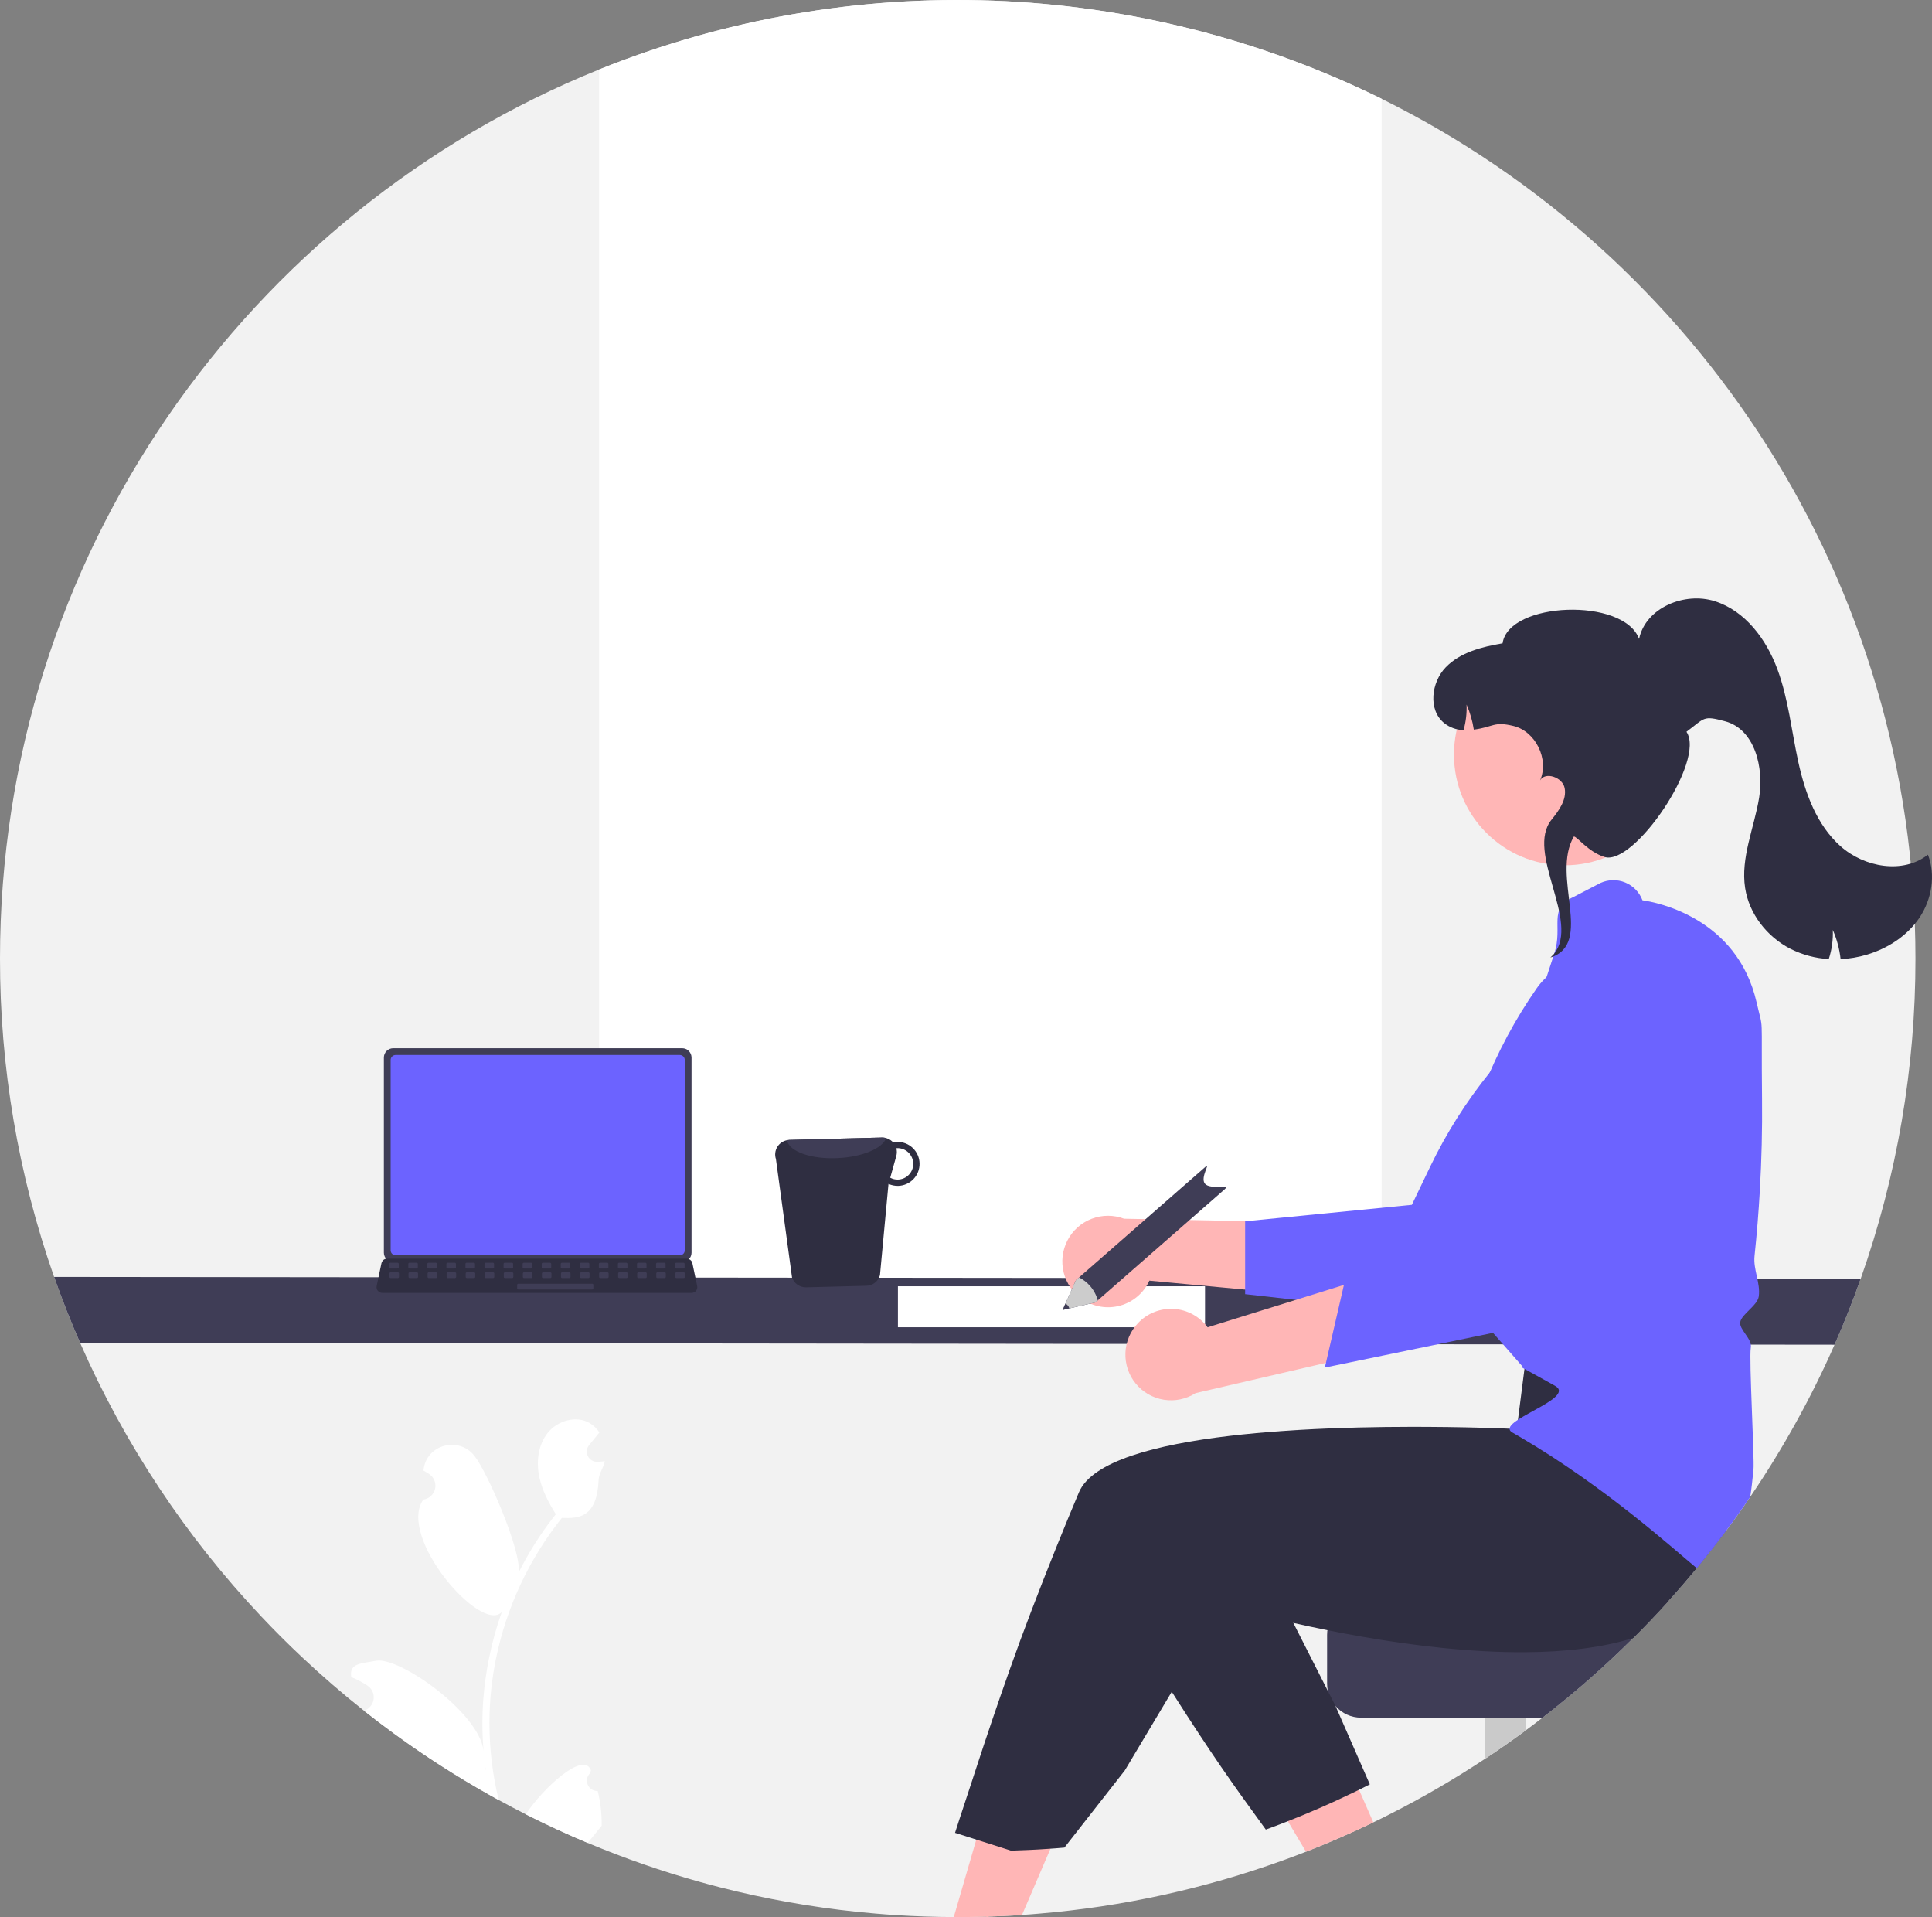 <svg width="503" height="499" viewBox="0 0 503 499" fill="none" xmlns="http://www.w3.org/2000/svg">
<rect x="0" y="0" width="503" height="499" fill="#808080" stroke="none"/>
<g clip-path="url(#clip0_139_71)">
<path d="M498.692 249.499C498.725 277.894 493.903 306.085 484.436 332.853C484.43 332.871 484.425 332.883 484.419 332.901C484.377 333.025 484.336 333.138 484.288 333.262V333.268C482.269 338.946 480.05 344.528 477.631 350.016C471.53 363.855 464.183 377.109 455.682 389.616C453.621 392.662 451.486 395.659 449.279 398.606C446.851 401.866 444.346 405.06 441.763 408.189C439.382 411.075 436.938 413.906 434.431 416.682C431.452 419.988 428.384 423.21 425.227 426.348C417.797 433.751 409.908 440.679 401.607 447.09C400.15 448.222 398.678 449.334 397.189 450.426C393.724 452.986 390.19 455.456 386.587 457.834C378.662 463.076 370.442 467.857 361.967 472.152C360.504 472.899 359.029 473.634 357.548 474.345C351.821 477.113 345.977 479.659 340.017 481.984C338.317 482.654 336.611 483.3 334.888 483.922C334.598 484.035 334.308 484.141 334.011 484.242C313.574 491.623 292.255 496.281 270.603 498.098C269.098 498.234 267.592 498.349 266.084 498.441C264.485 498.554 262.884 498.645 261.281 498.714C260.013 498.779 258.752 498.827 257.478 498.862C257.218 498.874 256.951 498.886 256.69 498.886C254.979 498.939 253.261 498.973 251.538 498.987C250.809 498.993 250.081 498.999 249.346 498.999C249.003 498.999 248.659 498.999 248.316 498.993C243.347 498.975 238.415 498.813 233.521 498.507C233.42 498.501 233.319 498.489 233.219 498.489C231.466 498.37 229.718 498.246 227.977 498.092C221.776 497.57 215.642 496.82 209.575 495.84C208.177 495.621 206.784 495.383 205.394 495.129C199.359 494.062 193.402 492.776 187.525 491.271C185.778 490.826 184.04 490.362 182.313 489.878C172.343 487.102 162.557 483.701 153.013 479.696C147.535 477.397 142.159 474.912 136.886 472.241C134.511 471.038 132.159 469.797 129.832 468.519C129.198 468.176 128.57 467.826 127.943 467.476C123.358 464.916 118.869 462.218 114.474 459.381C110.873 457.064 107.339 454.654 103.873 452.151C103.446 451.854 103.026 451.546 102.605 451.238C99.946 449.3 97.33 447.313 94.758 445.276C89.161 440.837 83.763 436.173 78.565 431.284C74.97 427.906 71.479 424.421 68.094 420.83C48.365 399.954 32.383 375.83 20.848 349.518C18.396 343.918 16.145 338.215 14.096 332.409C14.089 332.396 14.085 332.382 14.084 332.367C4.732 305.742 -0.03 277.721 0 249.499C0 144.745 64.522 55.068 155.969 18.087C188.559 4.964 223.547 -1.139 258.652 0.175C293.757 1.489 328.191 10.191 359.71 25.715C442.059 66.446 498.692 151.359 498.692 249.499Z" fill="#F2F2F2"/>
<path d="M359.71 25.715V341.002H155.969V18.087C188.559 4.964 223.546 -1.139 258.652 0.175C293.757 1.489 328.191 10.191 359.71 25.715Z" fill="white"/>
<path d="M484.437 332.852C484.431 332.87 484.425 332.882 484.419 332.9C484.378 333.024 484.336 333.137 484.289 333.261V333.267C482.269 338.944 480.05 344.527 477.632 350.015L20.849 349.517C18.397 343.917 16.146 338.214 14.097 332.408C14.09 332.395 14.086 332.381 14.085 332.366L484.437 332.852Z" fill="#3F3D56"/>
<path d="M313.732 334.802H233.776V345.469H313.732V334.802Z" fill="white"/>
<path d="M127.936 439.267C128.221 436.76 128.614 434.269 129.115 431.794C131.856 418.372 137.738 405.792 146.279 395.086C151.165 395.359 155.447 394.612 155.856 385.142C155.933 383.459 157.183 381.995 157.455 380.335C156.993 380.401 156.514 380.436 156.052 380.466C155.904 380.472 155.75 380.484 155.607 380.489H155.554C155.041 380.513 154.532 380.388 154.089 380.129C153.646 379.87 153.287 379.488 153.056 379.03C152.824 378.571 152.731 378.055 152.787 377.544C152.842 377.033 153.044 376.55 153.369 376.151C153.57 375.908 153.771 375.659 153.973 375.411C154.275 375.025 154.589 374.652 154.897 374.273C154.932 374.231 154.962 374.196 154.997 374.154C155.347 373.722 155.696 373.289 156.052 372.856C155.41 371.859 154.546 371.023 153.529 370.415C150.004 368.346 145.142 369.781 142.595 372.969C140.042 376.157 139.557 380.638 140.445 384.62C141.203 388.034 142.856 391.163 144.71 394.138C144.52 394.381 144.319 394.618 144.129 394.867C140.636 399.363 137.591 404.19 135.038 409.28C135.76 403.632 126.93 383.245 123.512 378.925C119.408 373.739 110.998 376.003 110.275 382.581C110.269 382.641 110.257 382.706 110.251 382.771C110.761 383.056 111.258 383.358 111.744 383.684C112.354 384.092 112.827 384.675 113.1 385.356C113.373 386.037 113.435 386.785 113.276 387.502C113.117 388.219 112.746 388.871 112.21 389.373C111.675 389.875 111 390.203 110.275 390.315L110.198 390.327C103.411 400.029 125.176 425.281 130.631 419.615C129.26 423.471 128.165 427.42 127.356 431.432C126.63 434.971 126.123 438.552 125.84 442.153C125.494 446.689 125.516 451.245 125.905 455.778C125.894 455.725 125.886 455.671 125.881 455.618C124.667 445.744 103.896 431.065 97.831 432.286C94.337 432.991 90.896 432.831 91.429 436.357C91.435 436.416 91.447 436.47 91.453 436.529C92.394 436.909 93.31 437.351 94.195 437.851C94.704 438.135 95.202 438.443 95.687 438.763C96.258 439.145 96.71 439.681 96.99 440.309C97.27 440.937 97.367 441.632 97.27 442.312C97.173 442.993 96.885 443.633 96.441 444.157C95.996 444.681 95.413 445.069 94.757 445.276C97.334 447.309 99.95 449.296 102.605 451.238C103.026 451.546 103.446 451.855 103.873 452.151C107.337 454.652 110.871 457.062 114.474 459.381C118.869 462.214 123.358 464.912 127.942 467.476C128.57 467.826 129.198 468.176 129.832 468.519C128.238 461.96 127.431 455.233 127.427 448.482C127.426 445.404 127.596 442.327 127.936 439.267ZM131.176 418.092L131.188 418.074C131.188 418.085 131.184 418.096 131.176 418.104V418.092ZM126.456 460.708L126.272 460.3C126.278 459.997 126.278 459.701 126.272 459.393C126.272 459.31 126.254 459.227 126.254 459.144C126.326 459.671 126.385 460.199 126.462 460.726L126.456 460.708ZM153.659 461.515C153.724 461.242 153.777 461.052 153.842 460.78C153.819 460.72 153.795 460.661 153.771 460.608C151.799 455.908 141.387 465.384 136.886 472.241C142.157 474.908 147.533 477.393 153.013 479.697C153.38 479.234 153.76 478.778 154.133 478.316C154.168 478.274 154.198 478.239 154.227 478.197C155.033 477.202 155.844 476.218 156.644 475.222C156.65 475.027 156.65 474.831 156.65 474.641C156.642 471.787 156.292 468.944 155.607 466.173C155.057 466.198 154.513 466.054 154.047 465.759C153.582 465.464 153.218 465.034 153.005 464.525C152.793 464.017 152.741 463.455 152.858 462.917C152.975 462.378 153.255 461.889 153.659 461.514V461.515Z" fill="white"/>
<path d="M281.777 338.173C283.199 339.154 284.819 339.812 286.523 340.099C288.226 340.386 289.972 340.296 291.637 339.836C293.302 339.375 294.846 338.554 296.16 337.432C297.474 336.309 298.526 334.912 299.241 333.339L341.053 337.252L330.788 317.983L292.657 317.221C289.936 316.193 286.933 316.199 284.216 317.239C281.499 318.278 279.258 320.279 277.917 322.862C276.576 325.444 276.228 328.429 276.94 331.251C277.651 334.073 279.372 336.536 281.777 338.173V338.173Z" fill="#FFB6B6"/>
<path d="M324.174 336.854L382.033 343.344L382.232 343.089C382.614 342.601 420.473 294.11 426.834 282.567C430.747 275.631 432.172 267.565 430.873 259.708L430.829 259.516L430.679 259.389C427.594 256.802 423.721 255.344 419.698 255.256C415.674 255.168 411.741 256.454 408.546 258.903C393.185 270.808 380.799 286.122 372.366 303.637L367.58 313.606L324.174 317.889V336.854Z" fill="#6C63FF"/>
<path d="M277.232 472.474L266.085 498.443C264.486 498.556 262.885 498.647 261.282 498.716C260.014 498.781 258.753 498.828 257.479 498.864L257.047 499L256.692 498.888C254.98 498.941 253.262 498.974 251.539 498.988C250.81 498.994 250.082 499 249.347 499C249.004 499 248.66 499 248.317 498.994L249.057 496.458L249.928 493.453L253.387 481.553L258.38 464.373L265.807 467.561L277.232 472.474Z" fill="#FFB6B6"/>
<path d="M357.55 474.346C351.822 477.114 345.979 479.66 340.018 481.985L334.19 472.177L352.977 463.922L357.55 474.346Z" fill="#FFB6B6"/>
<path d="M397.19 429.769V450.428C393.725 452.988 390.191 455.457 386.588 457.836V429.769H397.19Z" fill="#CACACA"/>
<path d="M434.432 416.683C431.453 419.99 428.385 423.212 425.228 426.349C417.799 433.753 409.91 440.681 401.609 447.091H354.345C353.091 447.091 351.85 446.823 350.707 446.305C349.564 445.787 348.545 445.031 347.718 444.087L347.712 444.069C346.727 442.956 346.042 441.609 345.722 440.157L345.716 440.145C345.582 439.522 345.515 438.887 345.515 438.249V425.525C345.516 423.182 346.447 420.934 348.102 419.277C349.758 417.619 352.003 416.686 354.345 416.683H434.432Z" fill="#3F3D56"/>
<path d="M453.906 367.02L448.783 388.983C449.284 392.165 449.45 395.391 449.28 398.607C446.852 401.867 444.347 405.061 441.764 408.19C439.383 411.077 436.939 413.907 434.432 416.683C431.453 419.99 428.385 423.212 425.228 426.349C417.007 428.933 407.318 429.987 397.19 430.059C393.696 430.088 390.148 429.993 386.588 429.804C372.155 429.045 357.555 426.728 345.597 424.322C342.435 423.694 339.461 423.054 336.725 422.431C331.543 421.264 327.207 420.173 324.068 419.344C320.532 418.419 318.519 417.821 318.519 417.821L305.068 440.359L292.856 460.816L277.119 480.913C275.615 481.049 274.108 481.163 272.6 481.256C271.001 481.369 269.4 481.46 267.797 481.529C266.529 481.594 265.268 481.642 263.994 481.677L263.562 481.813L263.206 481.701L257.497 479.881L255.572 479.271L248.648 477.066C248.648 477.066 250.194 472.195 252.901 464.07C253.896 461.089 260.944 439.049 268.318 419.806C270.503 414.093 272.766 408.297 275.093 402.531C277 397.796 278.943 393.078 280.909 388.426C284.327 380.36 300.839 376.01 320.284 373.729C321.273 373.616 322.268 373.503 323.269 373.397C333.177 372.354 343.69 371.814 353.522 371.566C358.444 371.441 363.194 371.394 367.612 371.388C369.039 371.388 370.427 371.392 371.776 371.4H371.782C375.424 371.417 378.776 371.471 381.726 371.53C382.3 371.542 382.857 371.56 383.402 371.571H383.408C383.775 371.577 384.136 371.589 384.492 371.595C390.941 371.761 394.898 371.963 394.898 371.963L396.432 359.92L396.746 357.49L397.042 355.179V355.173L397.077 354.883L397.32 354.877L401.585 354.794L437.429 354.095L452.696 353.447L453.906 367.02Z" fill="#2F2E41"/>
<path d="M356.637 464.449C355.174 465.196 353.7 465.931 352.219 466.642C346.492 469.41 340.648 471.956 334.688 474.281C332.988 474.951 331.282 475.597 329.559 476.219C329.369 475.952 329.174 475.686 328.978 475.419C320.758 464.129 315.64 456.935 305.068 440.359C300.644 433.425 296.196 426.195 291.878 418.81L323.139 404.208L326.645 402.572L336.725 422.431L345.716 440.145L347.718 444.086L356.637 464.449Z" fill="#2F2E41"/>
<path d="M407.343 225.233C423.248 225.233 436.142 212.331 436.142 196.416C436.142 180.501 423.248 167.599 407.343 167.599C391.437 167.599 378.543 180.501 378.543 196.416C378.543 212.331 391.437 225.233 407.343 225.233Z" fill="#FFB6B6"/>
<path d="M458.751 285.989C458.514 262.189 459.213 269.081 457.329 260.885C452.271 238.851 431.275 234.833 427.615 234.335C427.225 233.297 426.626 232.35 425.855 231.553C425.083 230.756 424.156 230.126 423.131 229.703C422.106 229.28 421.005 229.073 419.897 229.094C418.788 229.115 417.696 229.364 416.688 229.825L409.68 233.461C402.887 236.573 407.01 241.068 404.665 248.161L402.201 255.688L382.01 311.532L386.097 332.778L386.103 332.79L388.857 347.102L397.023 356.411L396.87 354.925L396.687 355.209L396.681 355.215L396.207 355.92C396.864 356.282 397.516 356.637 398.156 356.993C399.814 357.906 401.431 358.8 403.006 359.678C403.385 359.891 403.758 360.098 404.132 360.312H404.138C404.374 360.442 404.611 360.572 404.842 360.703C410.753 364.01 388.875 370.031 393.737 372.858C394.412 373.249 395.082 373.64 395.739 374.025C418.127 387.128 435.99 403.45 441.765 408.191C444.347 405.062 446.852 401.867 449.28 398.608C451.484 395.662 453.618 392.666 455.683 389.617C456.044 387.235 456.287 384.853 456.524 382.518C456.808 379.709 455.327 353.686 455.825 350.824C456.044 349.555 455.203 348.352 454.392 347.191C453.64 346.106 452.929 345.087 453.077 344.127C453.231 343.137 454.321 342.059 455.381 341.01C456.536 339.86 457.732 338.675 457.904 337.424C458.378 333.939 456.429 330.443 456.796 326.934C457.4 321.227 457.864 315.503 458.188 309.76C458.644 301.83 458.832 293.907 458.751 285.989Z" fill="#6C63FF"/>
<path d="M296.312 344.358C297.501 343.104 298.95 342.126 300.558 341.493C302.166 340.86 303.892 340.588 305.617 340.695C307.341 340.802 309.021 341.286 310.538 342.113C312.055 342.94 313.372 344.089 314.397 345.481L354.501 333.017L348.432 353.991L311.279 362.612C308.829 364.18 305.889 364.794 303.016 364.338C300.143 363.881 297.538 362.387 295.693 360.137C293.848 357.887 292.892 355.038 293.006 352.13C293.12 349.222 294.297 346.456 296.312 344.358L296.312 344.358Z" fill="#FFB6B6"/>
<path d="M344.931 355.961L419.369 340.605L400.051 345.393C400.27 344.813 421.982 287.242 424.619 274.327C426.292 266.541 425.252 258.416 421.673 251.302L421.575 251.132L421.393 251.055C417.679 249.505 413.548 249.267 409.68 250.382C405.813 251.496 402.441 253.896 400.12 257.185C388.998 273.127 381.73 291.437 378.892 310.67L377.29 321.612L351.045 329.468L344.931 355.961Z" fill="#6C63FF"/>
<path d="M206.206 332.51C206.467 333.27 206.962 333.928 207.62 334.389C208.278 334.85 209.065 335.091 209.868 335.077L225.559 334.673C226.368 334.657 227.15 334.379 227.789 333.882C228.427 333.385 228.888 332.694 229.101 331.913L231.321 308.156C232.109 308.513 232.967 308.689 233.831 308.672C235.349 308.634 236.788 307.994 237.834 306.894C238.88 305.793 239.446 304.322 239.408 302.804C239.37 301.286 238.731 299.845 237.631 298.799C236.532 297.752 235.061 297.186 233.544 297.224C233.199 297.223 232.854 297.259 232.516 297.331C232.148 296.933 231.702 296.617 231.205 296.402C230.707 296.187 230.171 296.079 229.629 296.085L205.494 296.708C205.294 296.716 205.095 296.74 204.899 296.782C204.369 296.881 203.867 297.092 203.426 297.401C202.985 297.71 202.616 298.11 202.342 298.574C202.069 299.039 201.898 299.556 201.841 300.092C201.784 300.627 201.842 301.169 202.012 301.68L206.206 332.51ZM231.777 306.543L233.357 300.881C233.537 300.227 233.541 299.537 233.369 298.881C233.446 298.881 233.513 298.845 233.59 298.845C234.673 298.822 235.721 299.231 236.504 299.98C237.287 300.73 237.741 301.759 237.766 302.843C237.792 303.927 237.386 304.977 236.639 305.762C235.892 306.548 234.865 307.005 233.781 307.033C233.081 307.055 232.388 306.885 231.777 306.543Z" fill="#2F2E41"/>
<path d="M204.898 296.782C205.413 299.724 211.194 301.792 218.145 301.433C224.537 301.138 229.764 298.892 230.721 296.23C230.367 296.125 229.999 296.076 229.629 296.084L205.494 296.708C205.294 296.715 205.094 296.74 204.898 296.782Z" fill="#3F3D56"/>
<path d="M99.941 275.275V326.067C99.942 326.714 100.199 327.334 100.657 327.792C101.114 328.25 101.734 328.507 102.381 328.508H177.602C178.249 328.507 178.869 328.25 179.327 327.792C179.784 327.334 180.041 326.714 180.042 326.067V275.275C180.04 274.629 179.783 274.009 179.325 273.552C178.868 273.095 178.248 272.838 177.602 272.837H102.381C101.735 272.838 101.115 273.095 100.658 273.552C100.201 274.009 99.943 274.629 99.941 275.275Z" fill="#3F3D56"/>
<path d="M101.706 275.907V325.44C101.707 325.786 101.844 326.117 102.089 326.362C102.333 326.607 102.664 326.744 103.01 326.745H176.976C177.322 326.744 177.653 326.607 177.897 326.362C178.142 326.117 178.279 325.786 178.28 325.44V275.907C178.28 275.561 178.142 275.229 177.898 274.984C177.654 274.739 177.322 274.601 176.976 274.6H103.01C102.664 274.601 102.332 274.739 102.088 274.984C101.843 275.229 101.706 275.561 101.706 275.907Z" fill="#6C63FF"/>
<path d="M98.368 335.972C98.506 336.145 98.681 336.285 98.881 336.38C99.08 336.476 99.299 336.525 99.519 336.523H180.064C180.284 336.523 180.501 336.474 180.7 336.379C180.899 336.284 181.074 336.146 181.213 335.975C181.352 335.803 181.45 335.603 181.502 335.389C181.554 335.175 181.557 334.952 181.512 334.736L180.262 328.794C180.21 328.551 180.099 328.326 179.937 328.138C179.776 327.95 179.571 327.805 179.339 327.716C179.172 327.651 178.993 327.617 178.813 327.617H100.765C100.585 327.617 100.406 327.651 100.239 327.716C100.007 327.805 99.802 327.95 99.641 328.138C99.479 328.326 99.368 328.551 99.316 328.794L98.066 334.736C98.021 334.952 98.025 335.175 98.078 335.388C98.13 335.602 98.229 335.802 98.368 335.972Z" fill="#2F2E41"/>
<path d="M176.05 330.177H177.952C178.112 330.177 178.241 330.047 178.241 329.887V328.977C178.241 328.817 178.112 328.687 177.952 328.687H176.05C175.89 328.687 175.76 328.817 175.76 328.977V329.887C175.76 330.047 175.89 330.177 176.05 330.177Z" fill="#3F3D56"/>
<path d="M171.088 330.177H172.991C173.15 330.177 173.28 330.047 173.28 329.887V328.977C173.28 328.817 173.15 328.687 172.991 328.687H171.088C170.929 328.687 170.799 328.817 170.799 328.977V329.887C170.799 330.047 170.929 330.177 171.088 330.177Z" fill="#3F3D56"/>
<path d="M166.127 330.177H168.029C168.189 330.177 168.318 330.047 168.318 329.887V328.977C168.318 328.817 168.189 328.687 168.029 328.687H166.127C165.967 328.687 165.838 328.817 165.838 328.977V329.887C165.838 330.047 165.967 330.177 166.127 330.177Z" fill="#3F3D56"/>
<path d="M161.165 330.177H163.068C163.227 330.177 163.357 330.047 163.357 329.887V328.977C163.357 328.817 163.227 328.687 163.068 328.687H161.165C161.006 328.687 160.876 328.817 160.876 328.977V329.887C160.876 330.047 161.006 330.177 161.165 330.177Z" fill="#3F3D56"/>
<path d="M156.204 330.177H158.106C158.266 330.177 158.396 330.047 158.396 329.887V328.977C158.396 328.817 158.266 328.687 158.106 328.687H156.204C156.044 328.687 155.915 328.817 155.915 328.977V329.887C155.915 330.047 156.044 330.177 156.204 330.177Z" fill="#3F3D56"/>
<path d="M151.242 330.177H153.145C153.305 330.177 153.434 330.047 153.434 329.887V328.977C153.434 328.817 153.305 328.687 153.145 328.687H151.242C151.083 328.687 150.953 328.817 150.953 328.977V329.887C150.953 330.047 151.083 330.177 151.242 330.177Z" fill="#3F3D56"/>
<path d="M146.281 330.177H148.184C148.343 330.177 148.473 330.047 148.473 329.887V328.977C148.473 328.817 148.343 328.687 148.184 328.687H146.281C146.121 328.687 145.992 328.817 145.992 328.977V329.887C145.992 330.047 146.121 330.177 146.281 330.177Z" fill="#3F3D56"/>
<path d="M141.319 330.177H143.222C143.381 330.177 143.511 330.047 143.511 329.887V328.977C143.511 328.817 143.381 328.687 143.222 328.687H141.319C141.159 328.687 141.03 328.817 141.03 328.977V329.887C141.03 330.047 141.159 330.177 141.319 330.177Z" fill="#3F3D56"/>
<path d="M136.358 330.177H138.26C138.42 330.177 138.549 330.047 138.549 329.887V328.977C138.549 328.817 138.42 328.687 138.26 328.687H136.358C136.198 328.687 136.069 328.817 136.069 328.977V329.887C136.069 330.047 136.198 330.177 136.358 330.177Z" fill="#3F3D56"/>
<path d="M131.396 330.177H133.299C133.458 330.177 133.588 330.047 133.588 329.887V328.977C133.588 328.817 133.458 328.687 133.299 328.687H131.396C131.237 328.687 131.107 328.817 131.107 328.977V329.887C131.107 330.047 131.237 330.177 131.396 330.177Z" fill="#3F3D56"/>
<path d="M126.435 330.177H128.337C128.497 330.177 128.626 330.047 128.626 329.887V328.977C128.626 328.817 128.497 328.687 128.337 328.687H126.435C126.275 328.687 126.146 328.817 126.146 328.977V329.887C126.146 330.047 126.275 330.177 126.435 330.177Z" fill="#3F3D56"/>
<path d="M121.473 330.177H123.376C123.536 330.177 123.665 330.047 123.665 329.887V328.977C123.665 328.817 123.536 328.687 123.376 328.687H121.473C121.314 328.687 121.184 328.817 121.184 328.977V329.887C121.184 330.047 121.314 330.177 121.473 330.177Z" fill="#3F3D56"/>
<path d="M116.512 330.177H118.414C118.574 330.177 118.704 330.047 118.704 329.887V328.977C118.704 328.817 118.574 328.687 118.414 328.687H116.512C116.352 328.687 116.223 328.817 116.223 328.977V329.887C116.223 330.047 116.352 330.177 116.512 330.177Z" fill="#3F3D56"/>
<path d="M111.551 330.177H113.453C113.613 330.177 113.742 330.047 113.742 329.887V328.977C113.742 328.817 113.613 328.687 113.453 328.687H111.551C111.391 328.687 111.261 328.817 111.261 328.977V329.887C111.261 330.047 111.391 330.177 111.551 330.177Z" fill="#3F3D56"/>
<path d="M106.589 330.177H108.492C108.651 330.177 108.781 330.047 108.781 329.887V328.977C108.781 328.817 108.651 328.687 108.492 328.687H106.589C106.43 328.687 106.3 328.817 106.3 328.977V329.887C106.3 330.047 106.43 330.177 106.589 330.177Z" fill="#3F3D56"/>
<path d="M101.628 330.177H103.53C103.69 330.177 103.819 330.047 103.819 329.887V328.977C103.819 328.817 103.69 328.687 103.53 328.687H101.628C101.468 328.687 101.339 328.817 101.339 328.977V329.887C101.339 330.047 101.468 330.177 101.628 330.177Z" fill="#3F3D56"/>
<path d="M176.108 332.659H178.011C178.17 332.659 178.3 332.529 178.3 332.369V331.459C178.3 331.299 178.17 331.169 178.011 331.169H176.108C175.949 331.169 175.819 331.299 175.819 331.459V332.369C175.819 332.529 175.949 332.659 176.108 332.659Z" fill="#3F3D56"/>
<path d="M171.147 332.659H173.049C173.209 332.659 173.338 332.529 173.338 332.369V331.459C173.338 331.299 173.209 331.169 173.049 331.169H171.147C170.987 331.169 170.858 331.299 170.858 331.459V332.369C170.858 332.529 170.987 332.659 171.147 332.659Z" fill="#3F3D56"/>
<path d="M166.185 332.659H168.088C168.248 332.659 168.377 332.529 168.377 332.369V331.459C168.377 331.299 168.248 331.169 168.088 331.169H166.185C166.026 331.169 165.896 331.299 165.896 331.459V332.369C165.896 332.529 166.026 332.659 166.185 332.659Z" fill="#3F3D56"/>
<path d="M161.224 332.659H163.126C163.286 332.659 163.416 332.529 163.416 332.369V331.459C163.416 331.299 163.286 331.169 163.126 331.169H161.224C161.064 331.169 160.935 331.299 160.935 331.459V332.369C160.935 332.529 161.064 332.659 161.224 332.659Z" fill="#3F3D56"/>
<path d="M156.263 332.659H158.165C158.325 332.659 158.454 332.529 158.454 332.369V331.459C158.454 331.299 158.325 331.169 158.165 331.169H156.263C156.103 331.169 155.973 331.299 155.973 331.459V332.369C155.973 332.529 156.103 332.659 156.263 332.659Z" fill="#3F3D56"/>
<path d="M151.301 332.659H153.204C153.363 332.659 153.493 332.529 153.493 332.369V331.459C153.493 331.299 153.363 331.169 153.204 331.169H151.301C151.141 331.169 151.012 331.299 151.012 331.459V332.369C151.012 332.529 151.141 332.659 151.301 332.659Z" fill="#3F3D56"/>
<path d="M146.34 332.659H148.242C148.402 332.659 148.531 332.529 148.531 332.369V331.459C148.531 331.299 148.402 331.169 148.242 331.169H146.34C146.18 331.169 146.051 331.299 146.051 331.459V332.369C146.051 332.529 146.18 332.659 146.34 332.659Z" fill="#3F3D56"/>
<path d="M141.378 332.659H143.281C143.44 332.659 143.57 332.529 143.57 332.369V331.459C143.57 331.299 143.44 331.169 143.281 331.169H141.378C141.219 331.169 141.089 331.299 141.089 331.459V332.369C141.089 332.529 141.219 332.659 141.378 332.659Z" fill="#3F3D56"/>
<path d="M136.416 332.659H138.319C138.478 332.659 138.608 332.529 138.608 332.369V331.459C138.608 331.299 138.478 331.169 138.319 331.169H136.416C136.257 331.169 136.127 331.299 136.127 331.459V332.369C136.127 332.529 136.257 332.659 136.416 332.659Z" fill="#3F3D56"/>
<path d="M131.455 332.659H133.357C133.517 332.659 133.646 332.529 133.646 332.369V331.459C133.646 331.299 133.517 331.169 133.357 331.169H131.455C131.295 331.169 131.166 331.299 131.166 331.459V332.369C131.166 332.529 131.295 332.659 131.455 332.659Z" fill="#3F3D56"/>
<path d="M126.493 332.659H128.396C128.556 332.659 128.685 332.529 128.685 332.369V331.459C128.685 331.299 128.556 331.169 128.396 331.169H126.493C126.334 331.169 126.204 331.299 126.204 331.459V332.369C126.204 332.529 126.334 332.659 126.493 332.659Z" fill="#3F3D56"/>
<path d="M121.532 332.659H123.434C123.594 332.659 123.724 332.529 123.724 332.369V331.459C123.724 331.299 123.594 331.169 123.434 331.169H121.532C121.372 331.169 121.243 331.299 121.243 331.459V332.369C121.243 332.529 121.372 332.659 121.532 332.659Z" fill="#3F3D56"/>
<path d="M116.571 332.659H118.473C118.633 332.659 118.762 332.529 118.762 332.369V331.459C118.762 331.299 118.633 331.169 118.473 331.169H116.571C116.411 331.169 116.281 331.299 116.281 331.459V332.369C116.281 332.529 116.411 332.659 116.571 332.659Z" fill="#3F3D56"/>
<path d="M111.609 332.659H113.512C113.671 332.659 113.801 332.529 113.801 332.369V331.459C113.801 331.299 113.671 331.169 113.512 331.169H111.609C111.449 331.169 111.32 331.299 111.32 331.459V332.369C111.32 332.529 111.449 332.659 111.609 332.659Z" fill="#3F3D56"/>
<path d="M106.648 332.659H108.55C108.71 332.659 108.839 332.529 108.839 332.369V331.459C108.839 331.299 108.71 331.169 108.55 331.169H106.648C106.488 331.169 106.359 331.299 106.359 331.459V332.369C106.359 332.529 106.488 332.659 106.648 332.659Z" fill="#3F3D56"/>
<path d="M101.686 332.659H103.589C103.748 332.659 103.878 332.529 103.878 332.369V331.459C103.878 331.299 103.748 331.169 103.589 331.169H101.686C101.527 331.169 101.397 331.299 101.397 331.459V332.369C101.397 332.529 101.527 332.659 101.686 332.659Z" fill="#3F3D56"/>
<path d="M134.928 335.638H154.196C154.355 335.638 154.485 335.508 154.485 335.348V334.438C154.485 334.278 154.355 334.148 154.196 334.148H134.928C134.769 334.148 134.639 334.278 134.639 334.438V335.348C134.639 335.508 134.769 335.638 134.928 335.638Z" fill="#3F3D56"/>
<path d="M280.12 333.21L313.785 303.76C315.385 302.36 312.333 306.532 313.732 308.133C315.132 309.735 320.453 308.16 318.853 309.56L285.188 339.01L276.663 340.958L280.12 333.21Z" fill="#3F3D56"/>
<path d="M280.12 333.21L280.936 332.497C282.025 333.043 282.997 333.797 283.797 334.717C284.744 335.798 285.432 337.081 285.808 338.468L285.188 339.01L278.393 340.562L276.663 340.958L277.384 339.335L280.12 333.21Z" fill="#CCCCCC"/>
<path d="M277.384 339.335C277.637 339.446 277.859 339.615 278.035 339.828C278.21 340.041 278.333 340.293 278.393 340.562L276.663 340.958L277.384 339.335Z" fill="#3F3D56"/>
<path d="M499.77 238.82C496.596 243.573 491.514 246.862 486.041 248.492C483.818 249.154 481.523 249.544 479.207 249.653C478.921 247.032 478.235 244.47 477.175 242.056C477.283 244.625 476.926 247.193 476.121 249.635C472.642 249.438 469.241 248.526 466.129 246.957C460.058 243.845 455.385 237.895 454.349 231.145C453.129 223.263 456.7 215.523 457.991 207.653C459.289 199.783 456.854 189.815 449.155 187.747C443.291 186.17 443.949 186.852 439.074 190.473C444.145 197.974 425.417 225.465 417.753 223.068C413.419 221.712 410.645 217.734 409.751 217.734C403.728 228.117 415.07 245.611 403.639 249.244L404.58 248.302C411.48 239.81 397.059 221.835 403.959 213.343C405.883 210.966 407.933 208.151 407.364 205.146C406.825 202.29 402.294 200.779 400.968 203.126C403.354 197.655 399.83 190.354 393.997 188.95C388.814 187.699 388.909 189.24 383.709 189.91C383.369 187.661 382.734 185.467 381.819 183.385C381.915 185.628 381.653 187.873 381.044 190.034C379.207 189.998 377.433 189.357 375.997 188.209C371.757 184.789 372.616 177.607 376.4 173.689C380.191 169.772 385.823 168.362 391.195 167.449C392.757 156.568 422.76 155.433 426.737 166.305C428.431 158.186 438.589 153.972 446.484 156.491C454.379 159.01 459.857 166.388 462.741 174.163C465.626 181.933 466.431 190.295 468.208 198.39C469.985 206.486 472.988 214.729 479.171 220.247C485.354 225.758 495.429 227.584 501.944 222.463C503.999 227.797 502.939 234.061 499.77 238.82Z" fill="#2F2E41"/>
</g>
<defs>
<clipPath id="clip0_139_71">
<rect width="503" height="499" fill="white"/>
</clipPath>
</defs>
</svg>
